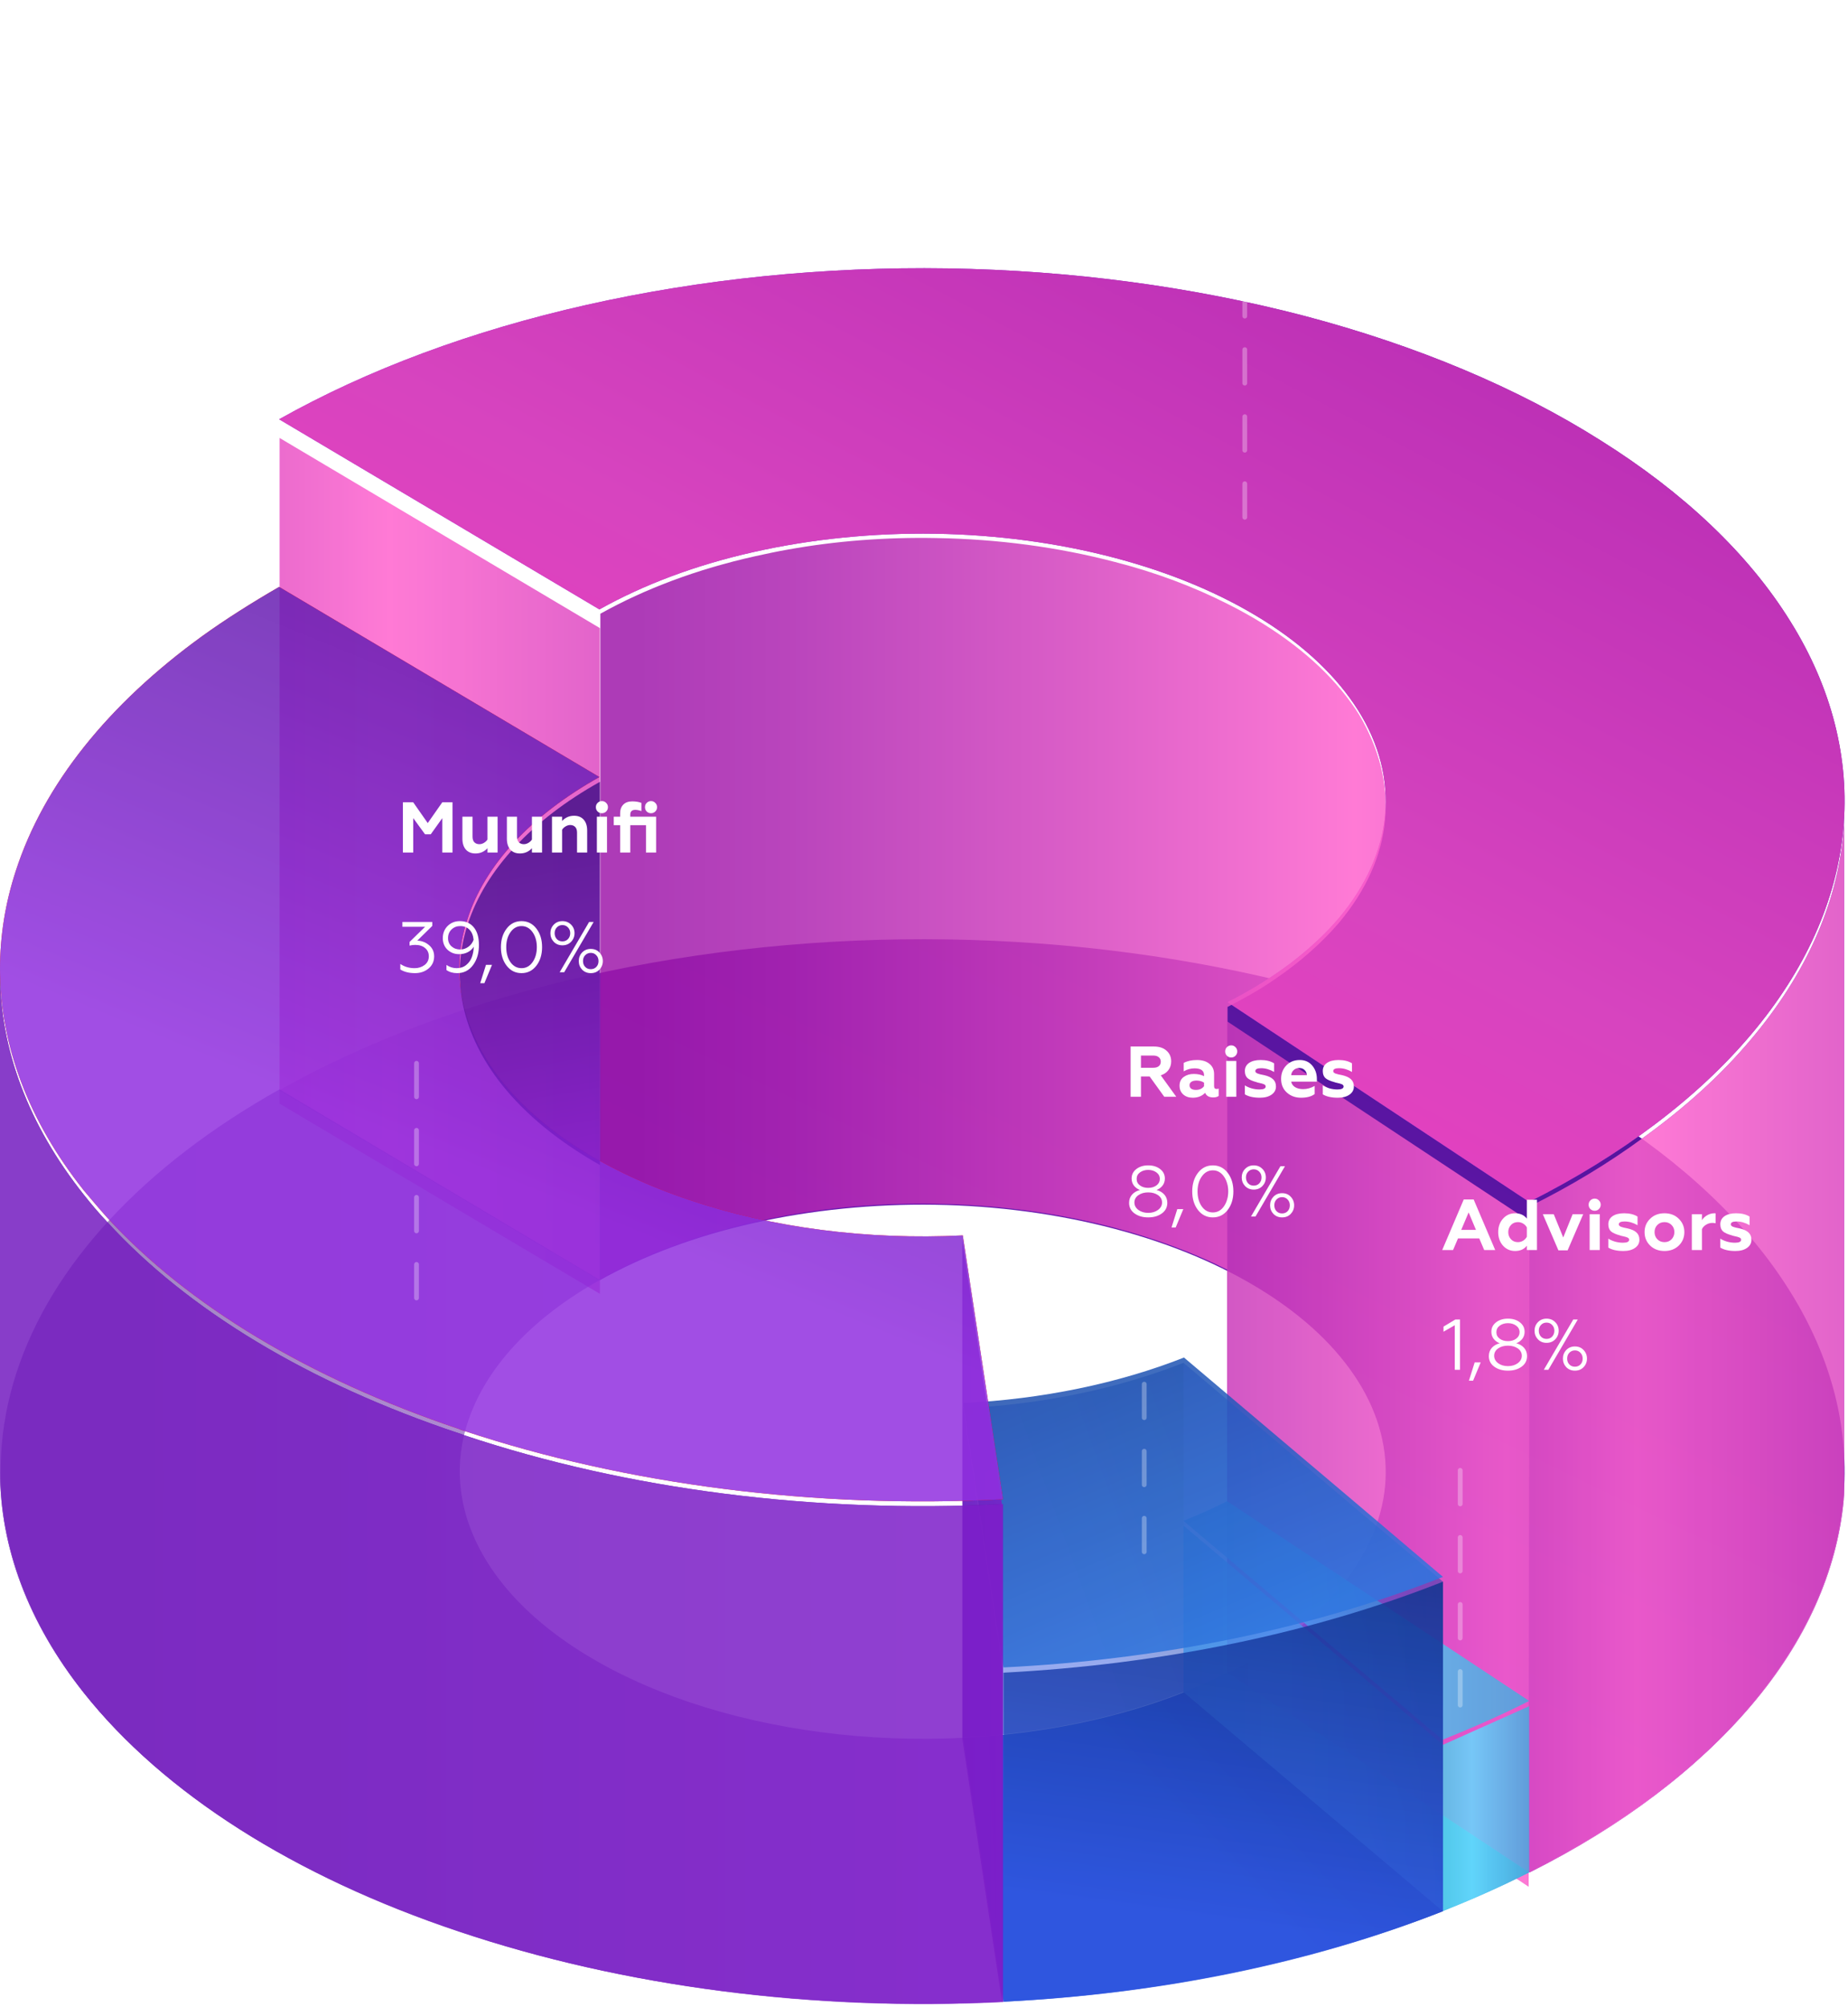 <svg width="386" height="419" viewBox="0 0 386 419" fill="none" xmlns="http://www.w3.org/2000/svg">
<path d="M319.401 390.94C338.801 381.14 354.601 369.24 365.801 355.94C377.101 342.54 383.601 328.04 385.001 313.24C386.401 298.44 382.601 283.54 373.901 269.64C365.201 255.64 351.701 242.84 334.301 231.94C316.901 221.04 295.801 212.24 272.401 206.04C249.001 199.94 223.701 196.54 197.901 196.14C172.201 195.74 146.601 198.34 122.601 203.74C98.601 209.14 76.801 217.24 58.301 227.64L125.201 267.34C134.501 262.14 145.401 258.04 157.501 255.34C169.501 252.64 182.401 251.34 195.301 251.54C208.201 251.74 220.901 253.44 232.701 256.54C244.501 259.64 255.001 264.04 263.801 269.54C272.601 275.04 279.301 281.44 283.701 288.44C288.101 295.44 290.001 302.94 289.301 310.34C288.601 317.74 285.301 325.04 279.701 331.74C274.001 338.44 266.101 344.44 256.401 349.34L319.401 390.94Z" fill="url(#paint0_linear_170_792)"/>
<g filter="url(#filter0_i_170_792)">
<path d="M319.401 251.94C338.801 242.14 354.601 230.24 365.801 216.94C377.101 203.54 383.601 189.04 385.001 174.24C386.401 159.44 382.601 144.54 373.901 130.64C365.201 116.64 351.701 103.84 334.301 92.94C316.901 81.94 295.901 73.14 272.401 66.94C249.001 60.84 223.701 57.44 197.901 57.04C172.201 56.64 146.601 59.24 122.601 64.64C98.601 70.04 76.801 78.14 58.301 88.54L125.201 128.24C134.501 123.04 145.401 118.94 157.501 116.24C169.501 113.54 182.401 112.24 195.301 112.44C208.201 112.64 220.901 114.34 232.701 117.44C244.501 120.54 255.001 124.94 263.801 130.44C272.601 135.94 279.301 142.34 283.701 149.34C288.101 156.34 290.001 163.84 289.301 171.24C288.601 178.64 285.301 185.94 279.701 192.64C274.001 199.34 266.101 205.34 256.401 210.24L319.401 251.94Z" fill="url(#paint1_linear_170_792)"/>
<path d="M319.401 251.94C338.801 242.14 354.601 230.24 365.801 216.94C377.101 203.54 383.601 189.04 385.001 174.24C386.401 159.44 382.601 144.54 373.901 130.64C365.201 116.64 351.701 103.84 334.301 92.94C316.901 81.94 295.901 73.14 272.401 66.94C249.001 60.84 223.701 57.44 197.901 57.04C172.201 56.64 146.601 59.24 122.601 64.64C98.601 70.04 76.801 78.14 58.301 88.54L125.201 128.24C134.501 123.04 145.401 118.94 157.501 116.24C169.501 113.54 182.401 112.24 195.301 112.44C208.201 112.64 220.901 114.34 232.701 117.44C244.501 120.54 255.001 124.94 263.801 130.44C272.601 135.94 279.301 142.34 283.701 149.34C288.101 156.34 290.001 163.84 289.301 171.24C288.601 178.64 285.301 185.94 279.701 192.64C274.001 199.34 266.101 205.34 256.401 210.24L319.401 251.94Z" fill="url(#paint2_linear_170_792)"/>
</g>
<g opacity="0.85" filter="url(#filter1_ii_170_792)">
<path d="M343.101 237.64C352.001 231.24 359.601 224.34 365.801 216.94C377.101 203.54 383.601 189.04 385.001 174.24C385.101 173.04 385.201 171.74 385.201 170.54V307.44V311.74C385.201 312.24 385.101 312.74 385.101 313.24C383.701 328.04 377.201 342.64 365.901 355.94C354.601 369.24 338.901 381.24 319.501 390.94H319.401L319.301 390.84V390.94V390.84V251.84L319.401 251.94C328.101 247.64 336.001 242.84 343.101 237.64Z" fill="url(#paint3_linear_170_792)"/>
<path d="M343.101 237.64C352.001 231.24 359.601 224.34 365.801 216.94C377.101 203.54 383.601 189.04 385.001 174.24C385.101 173.04 385.201 171.74 385.201 170.54V307.44V311.74C385.201 312.24 385.101 312.74 385.101 313.24C383.701 328.04 377.201 342.64 365.901 355.94C354.601 369.24 338.901 381.24 319.501 390.94H319.401L319.301 390.84V390.94V390.84V251.84L319.401 251.94C328.101 247.64 336.001 242.84 343.101 237.64Z" fill="url(#paint4_linear_170_792)"/>
</g>
<path opacity="0.85" d="M289.3 171.24C288.6 178.74 285.3 185.94 279.7 192.64C276.1 196.84 271.6 200.84 266.3 204.44C263.3 206.54 259.9 208.44 256.4 210.24V265.14C249.3 261.54 241.4 258.64 232.8 256.34C221 253.24 208.3 251.54 195.4 251.34C184.9 251.14 174.5 251.94 164.5 253.74C162.2 254.14 159.9 254.64 157.6 255.14C145.6 257.84 134.6 261.94 125.4 267.14V128.14C134.7 122.94 145.6 118.84 157.7 116.14C160 115.64 162.3 115.14 164.6 114.74C174.6 112.94 185 112.14 195.5 112.34C208.4 112.54 221.1 114.24 232.9 117.34C241.5 119.54 249.4 122.54 256.5 126.14C259.1 127.44 261.6 128.84 264 130.34C272.8 135.84 279.5 142.24 283.9 149.24C288.1 156.34 290 163.74 289.3 171.24Z" fill="url(#paint5_linear_170_792)"/>
<g opacity="0.85" filter="url(#filter2_i_170_792)">
<path d="M256.301 210.24V349.24L319.301 390.94L319.401 251.94L256.301 210.24Z" fill="url(#paint6_linear_170_792)"/>
</g>
<g opacity="0.85" filter="url(#filter3_i_170_792)">
<path d="M125.3 267.14L58.4 227.44V88.44L125.3 128.14" fill="url(#paint7_linear_170_792)"/>
</g>
<path d="M301.301 399.04C307.601 396.54 313.701 393.84 319.401 390.94L256.301 349.24C253.401 350.74 250.401 352.04 247.201 353.34L301.301 399.04Z" fill="url(#paint8_linear_170_792)"/>
<g opacity="0.85" filter="url(#filter4_i_170_792)">
<path d="M301.301 364.24C307.601 361.74 313.701 359.04 319.401 356.14L256.301 314.44C253.401 315.94 250.401 317.24 247.201 318.54L301.301 364.24Z" fill="url(#paint9_linear_170_792)"/>
</g>
<g opacity="0.85" filter="url(#filter5_ii_170_792)">
<path d="M319.401 390.94C313.601 393.84 307.601 396.54 301.301 399.04V379.04V364.34L319.401 356.24V390.94Z" fill="url(#paint10_linear_170_792)"/>
</g>
<path opacity="0.85" d="M247.201 318.54V353.34L301.401 399.04L301.301 364.24L247.201 318.54Z" fill="url(#paint11_linear_170_792)"/>
<path opacity="0.5" d="M247.202 284.54V353.24C233.502 358.64 217.602 361.94 201.102 362.74V294.04C217.702 293.24 233.502 289.94 247.202 284.54Z" fill="url(#paint12_linear_170_792)"/>
<path opacity="0.5" d="M301.401 330.24V399.04L247.201 353.24V284.54L282.201 314.14L301.401 330.24Z" fill="url(#paint13_linear_170_792)"/>
<path d="M209.601 417.94C242.501 416.24 274.101 409.74 301.401 399.04L247.301 353.34C233.601 358.74 217.701 362.04 201.201 362.84L209.601 417.94Z" fill="url(#paint14_linear_170_792)"/>
<path opacity="0.5" d="M209.501 349.24V417.94L201.201 362.84V294.04L209.501 349.24Z" fill="url(#paint15_linear_170_792)"/>
<g opacity="0.85" filter="url(#filter6_ii_170_792)">
<path d="M301.402 330.24V399.04C274.102 409.84 242.502 416.34 209.602 417.94V349.24C242.502 347.54 274.102 341.04 301.402 330.24Z" fill="url(#paint16_linear_170_792)"/>
</g>
<g opacity="0.85" filter="url(#filter7_i_170_792)">
<path d="M301.401 330.24C274.101 341.04 242.501 347.54 209.601 349.14L201.201 293.94C217.701 293.14 233.601 289.84 247.301 284.44L282.301 314.04L301.401 330.24Z" fill="url(#paint17_linear_170_792)"/>
</g>
<path opacity="0.85" d="M209.3 314.2V418L201 363V314.5V259L209.3 314.2Z" fill="url(#paint18_linear_170_792)"/>
<path opacity="0.5" d="M58.4 227.44C29.899 243.44 10.7 264.14 3.4 286.74C-3.9 309.34 1.1 332.64 17.599 353.54C34.2 374.44 61.499 391.84 95.9 403.34C130.3 414.84 169.999 420.04 209.599 418.04L201.199 362.84C181.299 363.84 161.399 361.24 144.099 355.44C126.899 349.64 113.1 340.94 104.8 330.44C96.499 319.94 93.999 308.24 97.7 296.94C101.399 285.64 111 275.24 125.3 267.24L58.4 227.44Z" fill="url(#paint19_linear_170_792)"/>
<g opacity="0.85" filter="url(#filter8_i_170_792)">
<path d="M209.5 314.04C170.3 316.04 131 311.04 96.9 299.74C96.5 299.64 96.2 299.54 95.8 299.34C64.6 288.84 39.2 273.54 22.4 255.24C20.7 253.34 19.1 251.44 17.5 249.54C5.9 234.94 0 219.14 0 203.24C0 196.44 1.1 189.54 3.3 182.84C9.1 164.84 22.6 148.04 42.2 133.84C47.2 130.24 52.6 126.84 58.3 123.54L125.2 163.24C110.9 171.24 101.2 181.64 97.6 193.04C93.9 204.34 96.4 216.04 104.7 226.54C113 237.04 126.7 245.74 144 251.54C161.2 257.34 181.2 259.94 201.1 258.94L209.5 314.04Z" fill="#FF0000"/>
<path d="M209.5 314.04C170.3 316.04 131 311.04 96.9 299.74C96.5 299.64 96.2 299.54 95.8 299.34C64.6 288.84 39.2 273.54 22.4 255.24C20.7 253.34 19.1 251.44 17.5 249.54C5.9 234.94 0 219.14 0 203.24C0 196.44 1.1 189.54 3.3 182.84C9.1 164.84 22.6 148.04 42.2 133.84C47.2 130.24 52.6 126.84 58.3 123.54L125.2 163.24C110.9 171.24 101.2 181.64 97.6 193.04C93.9 204.34 96.4 216.04 104.7 226.54C113 237.04 126.7 245.74 144 251.54C161.2 257.34 181.2 259.94 201.1 258.94L209.5 314.04Z" fill="url(#paint20_linear_170_792)"/>
</g>
<g opacity="0.85" filter="url(#filter9_ii_170_792)">
<path d="M209.5 314.04V417.94C169.9 419.94 130.2 414.84 95.8 403.24C61.4 391.74 34.1 374.34 17.5 353.44C5.9 338.84 0 323.04 0 307.14V203.14C0 219.04 5.9 234.84 17.5 249.44C19 251.34 20.6 253.24 22.4 255.14C39.2 273.54 64.6 288.84 95.8 299.24C96.2 299.34 96.5 299.44 96.9 299.64C131 311.04 170.3 316.04 209.5 314.04Z" fill="url(#paint21_linear_170_792)"/>
<path d="M209.5 314.04V417.94C169.9 419.94 130.2 414.84 95.8 403.24C61.4 391.74 34.1 374.34 17.5 353.44C5.9 338.84 0 323.04 0 307.14V203.14C0 219.04 5.9 234.84 17.5 249.44C19 251.34 20.6 253.24 22.4 255.14C39.2 273.54 64.6 288.84 95.8 299.24C96.2 299.34 96.5 299.44 96.9 299.64C131 311.04 170.3 316.04 209.5 314.04Z" fill="url(#paint22_linear_170_792)"/>
</g>
<path opacity="0.85" d="M125.3 163.24V243.24C116.8 238.44 109.8 232.74 104.8 226.44C96.5 215.94 94 204.24 97.7 192.94C101.4 181.64 111 171.24 125.3 163.24Z" fill="url(#paint23_linear_170_792)"/>
<path opacity="0.3" d="M260 108L260 55" stroke="white" stroke-linecap="round" stroke-dasharray="7 7"/>
<path d="M259.825 39.18C258.685 39.18 257.72 38.95 256.93 38.49V37.38C257.75 37.89 258.705 38.145 259.795 38.145C260.685 38.145 261.42 37.915 262 37.455C262.58 36.995 262.87 36.405 262.87 35.685C262.87 34.975 262.595 34.4 262.045 33.96C261.505 33.51 260.785 33.285 259.885 33.285C259.025 33.285 258.185 33.43 257.365 33.72L258.055 28.5H263.245V29.505H258.895L258.475 32.535C258.955 32.405 259.51 32.34 260.14 32.34C261.24 32.34 262.155 32.655 262.885 33.285C263.615 33.895 263.98 34.695 263.98 35.685C263.98 36.725 263.585 37.565 262.795 38.205C261.995 38.855 261.005 39.18 259.825 39.18ZM268.91 39H267.815V29.7L265.46 31.05V29.985L267.935 28.5H268.91V39ZM271.641 41.28H270.771L271.971 37.455H273.231L271.641 41.28ZM281.906 39H274.751V38.175L278.291 34.8C279.071 34.06 279.616 33.465 279.926 33.015C280.246 32.545 280.406 32.02 280.406 31.44C280.406 30.82 280.186 30.32 279.746 29.94C279.306 29.55 278.731 29.355 278.021 29.355C276.911 29.355 275.901 29.825 274.991 30.765V29.52C275.881 28.72 276.926 28.32 278.126 28.32C279.096 28.32 279.901 28.595 280.541 29.145C281.191 29.705 281.516 30.425 281.516 31.305C281.516 32.005 281.341 32.645 280.991 33.225C280.641 33.795 280.041 34.48 279.191 35.28L276.371 37.995H281.906V39ZM286.319 39H285.374L291.524 28.5H292.469L286.319 39ZM285.944 28.32C286.674 28.32 287.279 28.565 287.759 29.055C288.239 29.535 288.479 30.13 288.479 30.84C288.479 31.54 288.239 32.14 287.759 32.64C287.279 33.13 286.674 33.375 285.944 33.375C285.224 33.375 284.624 33.13 284.144 32.64C283.674 32.14 283.439 31.54 283.439 30.84C283.439 30.14 283.674 29.545 284.144 29.055C284.624 28.565 285.224 28.32 285.944 28.32ZM287.579 30.84C287.579 30.36 287.424 29.96 287.114 29.64C286.804 29.31 286.414 29.145 285.944 29.145C285.474 29.145 285.084 29.31 284.774 29.64C284.474 29.96 284.324 30.36 284.324 30.84C284.324 31.33 284.474 31.74 284.774 32.07C285.074 32.39 285.464 32.55 285.944 32.55C286.424 32.55 286.814 32.39 287.114 32.07C287.424 31.74 287.579 31.33 287.579 30.84ZM291.869 34.125C292.609 34.125 293.209 34.37 293.669 34.86C294.149 35.36 294.389 35.96 294.389 36.66C294.389 37.36 294.149 37.96 293.669 38.46C293.209 38.94 292.609 39.18 291.869 39.18C291.149 39.18 290.549 38.94 290.069 38.46C289.599 37.96 289.364 37.36 289.364 36.66C289.364 35.96 289.599 35.36 290.069 34.86C290.549 34.37 291.149 34.125 291.869 34.125ZM290.699 37.875C290.999 38.195 291.389 38.355 291.869 38.355C292.349 38.355 292.739 38.195 293.039 37.875C293.339 37.565 293.489 37.16 293.489 36.66C293.489 36.16 293.334 35.755 293.024 35.445C292.724 35.115 292.339 34.95 291.869 34.95C291.409 34.95 291.019 35.115 290.699 35.445C290.399 35.755 290.249 36.16 290.249 36.66C290.249 37.16 290.399 37.565 290.699 37.875Z" fill="white"/>
<path d="M262.48 14.21C260.85 14.21 259.495 13.7 258.415 12.68C257.335 11.64 256.795 10.33 256.795 8.75C256.795 7.15 257.33 5.84 258.4 4.82C259.48 3.8 260.84 3.29 262.48 3.29C263.5 3.29 264.425 3.51 265.255 3.95V6.125C264.445 5.585 263.525 5.315 262.495 5.315C261.505 5.315 260.67 5.64 259.99 6.29C259.33 6.93 259 7.75 259 8.75C259 9.75 259.34 10.575 260.02 11.225C260.69 11.865 261.545 12.185 262.585 12.185C263.735 12.185 264.695 11.88 265.465 11.27V13.445C264.615 13.955 263.62 14.21 262.48 14.21ZM268.776 10.25C268.776 10.85 268.971 11.35 269.361 11.75C269.751 12.15 270.246 12.35 270.846 12.35C271.446 12.35 271.941 12.15 272.331 11.75C272.721 11.34 272.916 10.84 272.916 10.25C272.916 9.65 272.721 9.155 272.331 8.765C271.941 8.365 271.446 8.165 270.846 8.165C270.246 8.165 269.751 8.365 269.361 8.765C268.971 9.155 268.776 9.65 268.776 10.25ZM266.691 10.25C266.691 9.14 267.081 8.21 267.861 7.46C268.631 6.7 269.626 6.32 270.846 6.32C272.066 6.32 273.061 6.7 273.831 7.46C274.611 8.22 275.001 9.15 275.001 10.25C275.001 11.37 274.611 12.31 273.831 13.07C273.051 13.82 272.056 14.195 270.846 14.195C269.636 14.195 268.641 13.82 267.861 13.07C267.081 12.31 266.691 11.37 266.691 10.25ZM278.676 14H276.561V6.515H278.676V7.43C279.236 6.69 279.996 6.32 280.956 6.32C281.496 6.32 281.976 6.44 282.396 6.68C282.826 6.92 283.121 7.225 283.281 7.595C283.531 7.215 283.891 6.91 284.361 6.68C284.831 6.44 285.331 6.32 285.861 6.32C286.681 6.32 287.331 6.58 287.811 7.1C288.291 7.62 288.531 8.36 288.531 9.32V14H286.416V9.8C286.416 8.77 286.001 8.255 285.171 8.255C284.851 8.255 284.546 8.35 284.256 8.54C283.966 8.73 283.751 8.975 283.611 9.275V14H281.496V9.8C281.496 8.77 281.081 8.255 280.251 8.255C279.951 8.255 279.651 8.35 279.351 8.54C279.051 8.73 278.826 8.965 278.676 9.245V14ZM292.563 14H290.448V6.515H292.563V7.43C293.123 6.69 293.883 6.32 294.843 6.32C295.383 6.32 295.863 6.44 296.283 6.68C296.713 6.92 297.008 7.225 297.168 7.595C297.418 7.215 297.778 6.91 298.248 6.68C298.718 6.44 299.218 6.32 299.748 6.32C300.568 6.32 301.218 6.58 301.698 7.1C302.178 7.62 302.418 8.36 302.418 9.32V14H300.303V9.8C300.303 8.77 299.888 8.255 299.058 8.255C298.738 8.255 298.433 8.35 298.143 8.54C297.853 8.73 297.638 8.975 297.498 9.275V14H295.383V9.8C295.383 8.77 294.968 8.255 294.138 8.255C293.838 8.255 293.538 8.35 293.238 8.54C292.938 8.73 292.713 8.965 292.563 9.245V14ZM309.435 11.285V6.515H311.55V14H309.435V13.1C308.765 13.83 307.93 14.195 306.93 14.195C306.07 14.195 305.4 13.925 304.92 13.385C304.44 12.835 304.2 12.075 304.2 11.105V6.515H306.315V10.67C306.315 11.21 306.445 11.61 306.705 11.87C306.975 12.13 307.32 12.26 307.74 12.26C308.06 12.26 308.375 12.17 308.685 11.99C309.005 11.8 309.255 11.565 309.435 11.285ZM315.737 9.23V14H313.622V6.515H315.737V7.415C316.407 6.685 317.242 6.32 318.242 6.32C319.102 6.32 319.772 6.595 320.252 7.145C320.732 7.685 320.972 8.44 320.972 9.41V14H318.857V9.845C318.857 9.305 318.722 8.905 318.452 8.645C318.192 8.385 317.852 8.255 317.432 8.255C317.112 8.255 316.792 8.35 316.472 8.54C316.162 8.72 315.917 8.95 315.737 9.23ZM325.114 14H322.999V6.515H325.114V14ZM322.789 4.535C322.789 4.175 322.909 3.875 323.149 3.635C323.399 3.385 323.699 3.26 324.049 3.26C324.399 3.26 324.694 3.385 324.934 3.635C325.184 3.875 325.309 4.175 325.309 4.535C325.309 4.885 325.184 5.185 324.934 5.435C324.694 5.675 324.399 5.795 324.049 5.795C323.699 5.795 323.399 5.675 323.149 5.435C322.909 5.185 322.789 4.885 322.789 4.535ZM327.994 11.675V8.285H326.524V6.515H327.994V4.46H330.109V6.515H332.239V8.285H330.109V11.255C330.109 11.625 330.189 11.895 330.349 12.065C330.509 12.225 330.769 12.305 331.129 12.305C331.499 12.305 331.864 12.215 332.224 12.035V13.79C331.784 14.06 331.189 14.195 330.439 14.195C328.809 14.195 327.994 13.355 327.994 11.675ZM334.885 17.09C334.265 17.09 333.765 16.99 333.385 16.79V14.945C333.735 15.145 334.115 15.245 334.525 15.245C334.905 15.245 335.22 15.125 335.47 14.885C335.73 14.655 335.97 14.275 336.19 13.745L332.965 6.515H335.245L337.225 11.435L339.1 6.515H341.335L337.87 14.78C337.21 16.32 336.215 17.09 334.885 17.09Z" fill="white"/>
<path d="M304.96 286H303.865V276.7L301.51 278.05V276.985L303.985 275.5H304.96V286ZM307.691 288.28H306.821L308.021 284.455H309.281L307.691 288.28ZM316.711 280.465C317.411 280.645 317.961 280.97 318.361 281.44C318.761 281.91 318.961 282.475 318.961 283.135C318.961 284.065 318.581 284.805 317.821 285.355C317.061 285.905 316.111 286.18 314.971 286.18C313.831 286.18 312.881 285.905 312.121 285.355C311.361 284.805 310.981 284.065 310.981 283.135C310.981 282.475 311.181 281.91 311.581 281.44C311.991 280.97 312.546 280.645 313.246 280.465C312.706 280.245 312.281 279.93 311.971 279.52C311.661 279.1 311.506 278.615 311.506 278.065C311.506 277.255 311.836 276.595 312.496 276.085C313.156 275.575 313.981 275.32 314.971 275.32C315.971 275.32 316.801 275.575 317.461 276.085C318.121 276.595 318.451 277.255 318.451 278.065C318.451 278.615 318.296 279.1 317.986 279.52C317.676 279.93 317.251 280.245 316.711 280.465ZM312.556 278.155C312.556 278.715 312.786 279.165 313.246 279.505C313.706 279.845 314.281 280.015 314.971 280.015C315.671 280.015 316.251 279.84 316.711 279.49C317.171 279.14 317.401 278.695 317.401 278.155C317.401 277.595 317.166 277.14 316.696 276.79C316.226 276.44 315.651 276.265 314.971 276.265C314.291 276.265 313.716 276.44 313.246 276.79C312.786 277.13 312.556 277.585 312.556 278.155ZM312.916 284.62C313.476 285.03 314.161 285.235 314.971 285.235C315.781 285.235 316.466 285.03 317.026 284.62C317.586 284.2 317.866 283.685 317.866 283.075C317.866 282.445 317.591 281.935 317.041 281.545C316.481 281.155 315.791 280.96 314.971 280.96C314.151 280.96 313.466 281.155 312.916 281.545C312.366 281.935 312.091 282.445 312.091 283.075C312.091 283.685 312.366 284.2 312.916 284.62ZM323.409 286H322.464L328.614 275.5H329.559L323.409 286ZM323.034 275.32C323.764 275.32 324.369 275.565 324.849 276.055C325.329 276.535 325.569 277.13 325.569 277.84C325.569 278.54 325.329 279.14 324.849 279.64C324.369 280.13 323.764 280.375 323.034 280.375C322.314 280.375 321.714 280.13 321.234 279.64C320.764 279.14 320.529 278.54 320.529 277.84C320.529 277.14 320.764 276.545 321.234 276.055C321.714 275.565 322.314 275.32 323.034 275.32ZM324.669 277.84C324.669 277.36 324.514 276.96 324.204 276.64C323.894 276.31 323.504 276.145 323.034 276.145C322.564 276.145 322.174 276.31 321.864 276.64C321.564 276.96 321.414 277.36 321.414 277.84C321.414 278.33 321.564 278.74 321.864 279.07C322.164 279.39 322.554 279.55 323.034 279.55C323.514 279.55 323.904 279.39 324.204 279.07C324.514 278.74 324.669 278.33 324.669 277.84ZM328.959 281.125C329.699 281.125 330.299 281.37 330.759 281.86C331.239 282.36 331.479 282.96 331.479 283.66C331.479 284.36 331.239 284.96 330.759 285.46C330.299 285.94 329.699 286.18 328.959 286.18C328.239 286.18 327.639 285.94 327.159 285.46C326.689 284.96 326.454 284.36 326.454 283.66C326.454 282.96 326.689 282.36 327.159 281.86C327.639 281.37 328.239 281.125 328.959 281.125ZM327.789 284.875C328.089 285.195 328.479 285.355 328.959 285.355C329.439 285.355 329.829 285.195 330.129 284.875C330.429 284.565 330.579 284.16 330.579 283.66C330.579 283.16 330.424 282.755 330.114 282.445C329.814 282.115 329.429 281.95 328.959 281.95C328.499 281.95 328.109 282.115 327.789 282.445C327.489 282.755 327.339 283.16 327.339 283.66C327.339 284.16 327.489 284.565 327.789 284.875Z" fill="white"/>
<path d="M303.505 261H301.24L305.74 250.44H307.81L312.31 261H310.015L308.98 258.57H304.54L303.505 261ZM306.76 253.14L305.215 256.785H308.29L306.76 253.14ZM316.461 261.195C315.451 261.195 314.606 260.82 313.926 260.07C313.266 259.31 312.936 258.37 312.936 257.25C312.936 256.14 313.266 255.21 313.926 254.46C314.596 253.7 315.441 253.32 316.461 253.32C317.511 253.32 318.331 253.69 318.921 254.43V250.5H321.036V261H318.921V260.085C318.361 260.825 317.541 261.195 316.461 261.195ZM317.061 259.35C317.461 259.35 317.826 259.245 318.156 259.035C318.486 258.825 318.741 258.555 318.921 258.225V256.275C318.741 255.945 318.486 255.68 318.156 255.48C317.826 255.27 317.461 255.165 317.061 255.165C316.461 255.165 315.976 255.365 315.606 255.765C315.226 256.175 315.036 256.67 315.036 257.25C315.036 257.84 315.226 258.34 315.606 258.75C315.976 259.15 316.461 259.35 317.061 259.35ZM327.434 261.06H325.514L322.259 253.515H324.539L326.519 258.375L328.484 253.515H330.689L327.434 261.06ZM334.152 261H332.037V253.515H334.152V261ZM331.827 251.535C331.827 251.175 331.947 250.875 332.187 250.635C332.437 250.385 332.737 250.26 333.087 250.26C333.437 250.26 333.732 250.385 333.972 250.635C334.222 250.875 334.347 251.175 334.347 251.535C334.347 251.885 334.222 252.185 333.972 252.435C333.732 252.675 333.437 252.795 333.087 252.795C332.737 252.795 332.437 252.675 332.187 252.435C331.947 252.185 331.827 251.885 331.827 251.535ZM339.087 261.195C337.757 261.195 336.707 260.96 335.937 260.49V258.615C336.297 258.855 336.752 259.06 337.302 259.23C337.862 259.39 338.427 259.47 338.997 259.47C339.857 259.47 340.287 259.26 340.287 258.84C340.287 258.64 340.162 258.485 339.912 258.375C339.782 258.315 339.652 258.27 339.522 258.24L338.967 258.105C338.887 258.085 338.777 258.06 338.637 258.03C338.507 257.99 338.417 257.96 338.367 257.94C337.477 257.7 336.847 257.415 336.477 257.085C336.117 256.745 335.937 256.255 335.937 255.615C335.937 254.905 336.227 254.345 336.807 253.935C337.397 253.525 338.207 253.32 339.237 253.32C340.377 253.32 341.312 253.55 342.042 254.01V255.81C341.152 255.29 340.247 255.03 339.327 255.03C338.527 255.03 338.127 255.23 338.127 255.63C338.127 255.71 338.147 255.785 338.187 255.855C338.237 255.915 338.282 255.96 338.322 255.99C338.372 256.02 338.447 256.065 338.547 256.125C338.607 256.145 338.717 256.18 338.877 256.23C339.037 256.27 339.142 256.3 339.192 256.32L339.987 256.485C340.817 256.675 341.432 256.96 341.832 257.34C342.232 257.71 342.432 258.215 342.432 258.855C342.432 259.555 342.127 260.12 341.517 260.55C340.907 260.98 340.097 261.195 339.087 261.195ZM345.593 257.25C345.593 257.85 345.788 258.35 346.178 258.75C346.568 259.15 347.063 259.35 347.663 259.35C348.263 259.35 348.758 259.15 349.148 258.75C349.538 258.34 349.733 257.84 349.733 257.25C349.733 256.65 349.538 256.155 349.148 255.765C348.758 255.365 348.263 255.165 347.663 255.165C347.063 255.165 346.568 255.365 346.178 255.765C345.788 256.155 345.593 256.65 345.593 257.25ZM343.508 257.25C343.508 256.14 343.898 255.21 344.678 254.46C345.448 253.7 346.443 253.32 347.663 253.32C348.883 253.32 349.878 253.7 350.648 254.46C351.428 255.22 351.818 256.15 351.818 257.25C351.818 258.37 351.428 259.31 350.648 260.07C349.868 260.82 348.873 261.195 347.663 261.195C346.453 261.195 345.458 260.82 344.678 260.07C343.898 259.31 343.508 258.37 343.508 257.25ZM355.493 261H353.378V253.515H355.493V254.775C355.723 254.375 356.073 254.035 356.543 253.755C357.033 253.465 357.553 253.32 358.103 253.32C358.223 253.32 358.303 253.325 358.343 253.335V255.405C358.143 255.355 357.923 255.33 357.683 255.33C357.193 255.33 356.743 255.46 356.333 255.72C355.933 255.97 355.653 256.275 355.493 256.635V261ZM362.481 261.195C361.151 261.195 360.101 260.96 359.331 260.49V258.615C359.691 258.855 360.146 259.06 360.696 259.23C361.256 259.39 361.821 259.47 362.391 259.47C363.251 259.47 363.681 259.26 363.681 258.84C363.681 258.64 363.556 258.485 363.306 258.375C363.176 258.315 363.046 258.27 362.916 258.24L362.361 258.105C362.281 258.085 362.171 258.06 362.031 258.03C361.901 257.99 361.811 257.96 361.761 257.94C360.871 257.7 360.241 257.415 359.871 257.085C359.511 256.745 359.331 256.255 359.331 255.615C359.331 254.905 359.621 254.345 360.201 253.935C360.791 253.525 361.601 253.32 362.631 253.32C363.771 253.32 364.706 253.55 365.436 254.01V255.81C364.546 255.29 363.641 255.03 362.721 255.03C361.921 255.03 361.521 255.23 361.521 255.63C361.521 255.71 361.541 255.785 361.581 255.855C361.631 255.915 361.676 255.96 361.716 255.99C361.766 256.02 361.841 256.065 361.941 256.125C362.001 256.145 362.111 256.18 362.271 256.23C362.431 256.27 362.536 256.3 362.586 256.32L363.381 256.485C364.211 256.675 364.826 256.96 365.226 257.34C365.626 257.71 365.826 258.215 365.826 258.855C365.826 259.555 365.521 260.12 364.911 260.55C364.301 260.98 363.491 261.195 362.481 261.195Z" fill="white"/>
<path d="M241.57 248.465C242.27 248.645 242.82 248.97 243.22 249.44C243.62 249.91 243.82 250.475 243.82 251.135C243.82 252.065 243.44 252.805 242.68 253.355C241.92 253.905 240.97 254.18 239.83 254.18C238.69 254.18 237.74 253.905 236.98 253.355C236.22 252.805 235.84 252.065 235.84 251.135C235.84 250.475 236.04 249.91 236.44 249.44C236.85 248.97 237.405 248.645 238.105 248.465C237.565 248.245 237.14 247.93 236.83 247.52C236.52 247.1 236.365 246.615 236.365 246.065C236.365 245.255 236.695 244.595 237.355 244.085C238.015 243.575 238.84 243.32 239.83 243.32C240.83 243.32 241.66 243.575 242.32 244.085C242.98 244.595 243.31 245.255 243.31 246.065C243.31 246.615 243.155 247.1 242.845 247.52C242.535 247.93 242.11 248.245 241.57 248.465ZM237.415 246.155C237.415 246.715 237.645 247.165 238.105 247.505C238.565 247.845 239.14 248.015 239.83 248.015C240.53 248.015 241.11 247.84 241.57 247.49C242.03 247.14 242.26 246.695 242.26 246.155C242.26 245.595 242.025 245.14 241.555 244.79C241.085 244.44 240.51 244.265 239.83 244.265C239.15 244.265 238.575 244.44 238.105 244.79C237.645 245.13 237.415 245.585 237.415 246.155ZM237.775 252.62C238.335 253.03 239.02 253.235 239.83 253.235C240.64 253.235 241.325 253.03 241.885 252.62C242.445 252.2 242.725 251.685 242.725 251.075C242.725 250.445 242.45 249.935 241.9 249.545C241.34 249.155 240.65 248.96 239.83 248.96C239.01 248.96 238.325 249.155 237.775 249.545C237.225 249.935 236.95 250.445 236.95 251.075C236.95 251.685 237.225 252.2 237.775 252.62ZM245.573 256.28H244.703L245.903 252.455H247.163L245.573 256.28ZM249.027 248.75C249.027 247.21 249.422 245.925 250.212 244.895C251.012 243.845 252.052 243.32 253.332 243.32C254.602 243.32 255.637 243.84 256.437 244.88C257.227 245.91 257.622 247.2 257.622 248.75C257.622 250.3 257.227 251.59 256.437 252.62C255.637 253.66 254.602 254.18 253.332 254.18C252.052 254.18 251.012 253.66 250.212 252.62C249.422 251.59 249.027 250.3 249.027 248.75ZM256.527 248.75C256.527 247.5 256.227 246.455 255.627 245.615C255.027 244.775 254.262 244.355 253.332 244.355C252.402 244.355 251.637 244.775 251.037 245.615C250.437 246.455 250.137 247.5 250.137 248.75C250.137 250 250.432 251.05 251.022 251.9C251.622 252.73 252.392 253.145 253.332 253.145C254.272 253.145 255.037 252.73 255.627 251.9C256.227 251.06 256.527 250.01 256.527 248.75ZM262.243 254H261.298L267.448 243.5H268.393L262.243 254ZM261.868 243.32C262.598 243.32 263.203 243.565 263.683 244.055C264.163 244.535 264.403 245.13 264.403 245.84C264.403 246.54 264.163 247.14 263.683 247.64C263.203 248.13 262.598 248.375 261.868 248.375C261.148 248.375 260.548 248.13 260.068 247.64C259.598 247.14 259.363 246.54 259.363 245.84C259.363 245.14 259.598 244.545 260.068 244.055C260.548 243.565 261.148 243.32 261.868 243.32ZM263.503 245.84C263.503 245.36 263.348 244.96 263.038 244.64C262.728 244.31 262.338 244.145 261.868 244.145C261.398 244.145 261.008 244.31 260.698 244.64C260.398 244.96 260.248 245.36 260.248 245.84C260.248 246.33 260.398 246.74 260.698 247.07C260.998 247.39 261.388 247.55 261.868 247.55C262.348 247.55 262.738 247.39 263.038 247.07C263.348 246.74 263.503 246.33 263.503 245.84ZM267.793 249.125C268.533 249.125 269.133 249.37 269.593 249.86C270.073 250.36 270.313 250.96 270.313 251.66C270.313 252.36 270.073 252.96 269.593 253.46C269.133 253.94 268.533 254.18 267.793 254.18C267.073 254.18 266.473 253.94 265.993 253.46C265.523 252.96 265.288 252.36 265.288 251.66C265.288 250.96 265.523 250.36 265.993 249.86C266.473 249.37 267.073 249.125 267.793 249.125ZM266.623 252.875C266.923 253.195 267.313 253.355 267.793 253.355C268.273 253.355 268.663 253.195 268.963 252.875C269.263 252.565 269.413 252.16 269.413 251.66C269.413 251.16 269.258 250.755 268.948 250.445C268.648 250.115 268.263 249.95 267.793 249.95C267.333 249.95 266.943 250.115 266.623 250.445C266.323 250.755 266.173 251.16 266.173 251.66C266.173 252.16 266.323 252.565 266.623 252.875Z" fill="white"/>
<path d="M238.315 229H236.155V218.5H241.015C242.135 218.5 243.015 218.79 243.655 219.37C244.305 219.94 244.63 220.685 244.63 221.605C244.63 222.305 244.435 222.915 244.045 223.435C243.665 223.945 243.135 224.305 242.455 224.515L245.695 229H243.19L240.13 224.755H238.315V229ZM238.315 220.39V222.94H240.895C241.385 222.94 241.765 222.83 242.035 222.61C242.315 222.39 242.455 222.075 242.455 221.665C242.455 221.265 242.315 220.955 242.035 220.735C241.765 220.505 241.385 220.39 240.895 220.39H238.315ZM254.117 227.365C254.297 227.365 254.442 227.335 254.552 227.275V228.82C254.282 229.03 253.902 229.135 253.412 229.135C252.562 229.135 251.997 228.815 251.717 228.175C251.057 228.855 250.197 229.195 249.137 229.195C248.317 229.195 247.652 228.965 247.142 228.505C246.632 228.045 246.377 227.44 246.377 226.69C246.377 225.89 246.667 225.28 247.247 224.86C247.827 224.44 248.522 224.23 249.332 224.23C250.182 224.23 250.902 224.385 251.492 224.695V224.47C251.492 223.53 250.832 223.06 249.512 223.06C248.702 223.06 247.947 223.27 247.247 223.69V221.92C248.007 221.52 248.932 221.32 250.022 221.32C251.102 221.32 251.962 221.58 252.602 222.1C253.262 222.62 253.592 223.34 253.592 224.26V226.795C253.592 227.175 253.767 227.365 254.117 227.365ZM251.492 226.795V226.045C251.052 225.755 250.532 225.61 249.932 225.61C249.482 225.61 249.122 225.695 248.852 225.865C248.592 226.035 248.462 226.275 248.462 226.585C248.462 226.905 248.582 227.15 248.822 227.32C249.062 227.48 249.387 227.56 249.797 227.56C250.537 227.56 251.102 227.305 251.492 226.795ZM258.235 229H256.12V221.515H258.235V229ZM255.91 219.535C255.91 219.175 256.03 218.875 256.27 218.635C256.52 218.385 256.82 218.26 257.17 218.26C257.52 218.26 257.815 218.385 258.055 218.635C258.305 218.875 258.43 219.175 258.43 219.535C258.43 219.885 258.305 220.185 258.055 220.435C257.815 220.675 257.52 220.795 257.17 220.795C256.82 220.795 256.52 220.675 256.27 220.435C256.03 220.185 255.91 219.885 255.91 219.535ZM263.17 229.195C261.84 229.195 260.79 228.96 260.02 228.49V226.615C260.38 226.855 260.835 227.06 261.385 227.23C261.945 227.39 262.51 227.47 263.08 227.47C263.94 227.47 264.37 227.26 264.37 226.84C264.37 226.64 264.245 226.485 263.995 226.375C263.865 226.315 263.735 226.27 263.605 226.24L263.05 226.105C262.97 226.085 262.86 226.06 262.72 226.03C262.59 225.99 262.5 225.96 262.45 225.94C261.56 225.7 260.93 225.415 260.56 225.085C260.2 224.745 260.02 224.255 260.02 223.615C260.02 222.905 260.31 222.345 260.89 221.935C261.48 221.525 262.29 221.32 263.32 221.32C264.46 221.32 265.395 221.55 266.125 222.01V223.81C265.235 223.29 264.33 223.03 263.41 223.03C262.61 223.03 262.21 223.23 262.21 223.63C262.21 223.71 262.23 223.785 262.27 223.855C262.32 223.915 262.365 223.96 262.405 223.99C262.455 224.02 262.53 224.065 262.63 224.125C262.69 224.145 262.8 224.18 262.96 224.23C263.12 224.27 263.225 224.3 263.275 224.32L264.07 224.485C264.9 224.675 265.515 224.96 265.915 225.34C266.315 225.71 266.515 226.215 266.515 226.855C266.515 227.555 266.21 228.12 265.6 228.55C264.99 228.98 264.18 229.195 263.17 229.195ZM271.746 229.195C270.576 229.195 269.591 228.835 268.791 228.115C267.991 227.395 267.591 226.44 267.591 225.25C267.591 224.14 267.951 223.21 268.671 222.46C269.391 221.7 270.331 221.32 271.491 221.32C272.571 221.32 273.436 221.705 274.086 222.475C274.736 223.245 275.061 224.18 275.061 225.28V225.835H269.691C269.801 226.335 270.076 226.72 270.516 226.99C270.966 227.26 271.526 227.395 272.196 227.395C273.026 227.395 273.826 227.175 274.596 226.735V228.43C273.926 228.94 272.976 229.195 271.746 229.195ZM269.691 224.485H272.976C272.956 224.055 272.801 223.7 272.511 223.42C272.231 223.13 271.861 222.985 271.401 222.985C270.931 222.985 270.541 223.125 270.231 223.405C269.921 223.675 269.741 224.035 269.691 224.485ZM279.444 229.195C278.114 229.195 277.064 228.96 276.294 228.49V226.615C276.654 226.855 277.109 227.06 277.659 227.23C278.219 227.39 278.784 227.47 279.354 227.47C280.214 227.47 280.644 227.26 280.644 226.84C280.644 226.64 280.519 226.485 280.269 226.375C280.139 226.315 280.009 226.27 279.879 226.24L279.324 226.105C279.244 226.085 279.134 226.06 278.994 226.03C278.864 225.99 278.774 225.96 278.724 225.94C277.834 225.7 277.204 225.415 276.834 225.085C276.474 224.745 276.294 224.255 276.294 223.615C276.294 222.905 276.584 222.345 277.164 221.935C277.754 221.525 278.564 221.32 279.594 221.32C280.734 221.32 281.669 221.55 282.399 222.01V223.81C281.509 223.29 280.604 223.03 279.684 223.03C278.884 223.03 278.484 223.23 278.484 223.63C278.484 223.71 278.504 223.785 278.544 223.855C278.594 223.915 278.639 223.96 278.679 223.99C278.729 224.02 278.804 224.065 278.904 224.125C278.964 224.145 279.074 224.18 279.234 224.23C279.394 224.27 279.499 224.3 279.549 224.32L280.344 224.485C281.174 224.675 281.789 224.96 282.189 225.34C282.589 225.71 282.789 226.215 282.789 226.855C282.789 227.555 282.484 228.12 281.874 228.55C281.264 228.98 280.454 229.195 279.444 229.195Z" fill="white"/>
<path d="M86.675 203.18C85.445 203.18 84.425 202.925 83.615 202.415V201.26C84.465 201.85 85.465 202.145 86.615 202.145C87.405 202.145 88.095 201.925 88.685 201.485C89.275 201.035 89.57 200.43 89.57 199.67C89.57 198.95 89.31 198.375 88.79 197.945C88.28 197.505 87.59 197.285 86.72 197.285C86.3 197.285 85.91 197.335 85.55 197.435V196.67L88.79 193.505H84.05V192.5H90.29V193.325L87.155 196.4C88.075 196.42 88.89 196.73 89.6 197.33C90.32 197.93 90.68 198.71 90.68 199.67C90.68 200.71 90.295 201.555 89.525 202.205C88.755 202.855 87.805 203.18 86.675 203.18ZM96.058 192.32C97.288 192.32 98.258 192.755 98.968 193.625C99.678 194.485 100.033 195.69 100.033 197.24C100.063 198.92 99.658 200.335 98.818 201.485C97.978 202.625 96.863 203.19 95.473 203.18C94.603 203.18 93.863 202.965 93.253 202.535V201.47C93.913 201.92 94.623 202.145 95.383 202.145C96.173 202.145 96.843 201.92 97.393 201.47C97.943 201.02 98.333 200.47 98.563 199.82C98.803 199.17 98.933 198.45 98.953 197.66C98.673 198.14 98.263 198.52 97.723 198.8C97.193 199.08 96.578 199.22 95.878 199.22C94.938 199.22 94.133 198.91 93.463 198.29C92.813 197.66 92.488 196.855 92.488 195.875C92.488 194.855 92.828 194.005 93.508 193.325C94.188 192.655 95.038 192.32 96.058 192.32ZM96.118 193.355C95.408 193.355 94.803 193.595 94.303 194.075C93.823 194.545 93.583 195.145 93.583 195.875C93.583 196.595 93.828 197.17 94.318 197.6C94.808 198.03 95.418 198.245 96.148 198.245C96.758 198.245 97.328 198.05 97.858 197.66C98.368 197.28 98.723 196.795 98.923 196.205C98.833 195.295 98.543 194.595 98.053 194.105C97.573 193.605 96.928 193.355 96.118 193.355ZM101.175 205.28H100.305L101.505 201.455H102.765L101.175 205.28ZM104.63 197.75C104.63 196.21 105.025 194.925 105.815 193.895C106.615 192.845 107.655 192.32 108.935 192.32C110.205 192.32 111.24 192.84 112.04 193.88C112.83 194.91 113.225 196.2 113.225 197.75C113.225 199.3 112.83 200.59 112.04 201.62C111.24 202.66 110.205 203.18 108.935 203.18C107.655 203.18 106.615 202.66 105.815 201.62C105.025 200.59 104.63 199.3 104.63 197.75ZM112.13 197.75C112.13 196.5 111.83 195.455 111.23 194.615C110.63 193.775 109.865 193.355 108.935 193.355C108.005 193.355 107.24 193.775 106.64 194.615C106.04 195.455 105.74 196.5 105.74 197.75C105.74 199 106.035 200.05 106.625 200.9C107.225 201.73 107.995 202.145 108.935 202.145C109.875 202.145 110.64 201.73 111.23 200.9C111.83 200.06 112.13 199.01 112.13 197.75ZM117.845 203H116.9L123.05 192.5H123.995L117.845 203ZM117.47 192.32C118.2 192.32 118.805 192.565 119.285 193.055C119.765 193.535 120.005 194.13 120.005 194.84C120.005 195.54 119.765 196.14 119.285 196.64C118.805 197.13 118.2 197.375 117.47 197.375C116.75 197.375 116.15 197.13 115.67 196.64C115.2 196.14 114.965 195.54 114.965 194.84C114.965 194.14 115.2 193.545 115.67 193.055C116.15 192.565 116.75 192.32 117.47 192.32ZM119.105 194.84C119.105 194.36 118.95 193.96 118.64 193.64C118.33 193.31 117.94 193.145 117.47 193.145C117 193.145 116.61 193.31 116.3 193.64C116 193.96 115.85 194.36 115.85 194.84C115.85 195.33 116 195.74 116.3 196.07C116.6 196.39 116.99 196.55 117.47 196.55C117.95 196.55 118.34 196.39 118.64 196.07C118.95 195.74 119.105 195.33 119.105 194.84ZM123.395 198.125C124.135 198.125 124.735 198.37 125.195 198.86C125.675 199.36 125.915 199.96 125.915 200.66C125.915 201.36 125.675 201.96 125.195 202.46C124.735 202.94 124.135 203.18 123.395 203.18C122.675 203.18 122.075 202.94 121.595 202.46C121.125 201.96 120.89 201.36 120.89 200.66C120.89 199.96 121.125 199.36 121.595 198.86C122.075 198.37 122.675 198.125 123.395 198.125ZM122.225 201.875C122.525 202.195 122.915 202.355 123.395 202.355C123.875 202.355 124.265 202.195 124.565 201.875C124.865 201.565 125.015 201.16 125.015 200.66C125.015 200.16 124.86 199.755 124.55 199.445C124.25 199.115 123.865 198.95 123.395 198.95C122.935 198.95 122.545 199.115 122.225 199.445C121.925 199.755 121.775 200.16 121.775 200.66C121.775 201.16 121.925 201.565 122.225 201.875Z" fill="white"/>
<path d="M86.315 178H84.155V167.5H86.3L89.345 171.85L92.39 167.5H94.52V178H92.39V170.815L89.975 174.19H88.775L86.315 170.815V178ZM101.821 175.285V170.515H103.936V178H101.821V177.1C101.151 177.83 100.316 178.195 99.316 178.195C98.456 178.195 97.785 177.925 97.305 177.385C96.826 176.835 96.585 176.075 96.585 175.105V170.515H98.701V174.67C98.701 175.21 98.831 175.61 99.091 175.87C99.361 176.13 99.706 176.26 100.126 176.26C100.446 176.26 100.761 176.17 101.071 175.99C101.391 175.8 101.641 175.565 101.821 175.285ZM111.108 175.285V170.515H113.223V178H111.108V177.1C110.438 177.83 109.603 178.195 108.603 178.195C107.743 178.195 107.073 177.925 106.593 177.385C106.113 176.835 105.873 176.075 105.873 175.105V170.515H107.988V174.67C107.988 175.21 108.118 175.61 108.378 175.87C108.648 176.13 108.993 176.26 109.413 176.26C109.733 176.26 110.048 176.17 110.358 175.99C110.678 175.8 110.928 175.565 111.108 175.285ZM117.41 173.23V178H115.295V170.515H117.41V171.415C118.08 170.685 118.915 170.32 119.915 170.32C120.775 170.32 121.445 170.595 121.925 171.145C122.405 171.685 122.645 172.44 122.645 173.41V178H120.53V173.845C120.53 173.305 120.395 172.905 120.125 172.645C119.865 172.385 119.525 172.255 119.105 172.255C118.785 172.255 118.465 172.35 118.145 172.54C117.835 172.72 117.59 172.95 117.41 173.23ZM126.787 178H124.672V170.515H126.787V178ZM124.462 168.535C124.462 168.175 124.582 167.875 124.822 167.635C125.072 167.385 125.372 167.26 125.722 167.26C126.072 167.26 126.367 167.385 126.607 167.635C126.857 167.875 126.982 168.175 126.982 168.535C126.982 168.885 126.857 169.185 126.607 169.435C126.367 169.675 126.072 169.795 125.722 169.795C125.372 169.795 125.072 169.675 124.822 169.435C124.582 169.185 124.462 168.885 124.462 168.535ZM137.047 178H134.932V172.285H131.647V178H129.532V172.285H128.197V170.515H129.532V169.81C129.532 169.05 129.752 168.445 130.192 167.995C130.632 167.545 131.257 167.32 132.067 167.32C132.797 167.32 133.432 167.425 133.972 167.635V169.345C133.522 169.175 133.092 169.09 132.682 169.09C131.992 169.09 131.647 169.425 131.647 170.095V170.515H137.047V178ZM134.722 168.535C134.722 168.175 134.842 167.875 135.082 167.635C135.332 167.385 135.632 167.26 135.982 167.26C136.332 167.26 136.627 167.385 136.867 167.635C137.117 167.875 137.242 168.175 137.242 168.535C137.242 168.885 137.117 169.185 136.867 169.435C136.627 169.675 136.332 169.795 135.982 169.795C135.632 169.795 135.332 169.675 135.082 169.435C134.842 169.185 134.722 168.885 134.722 168.535Z" fill="white"/>
<path opacity="0.3" d="M87 271L87 217" stroke="white" stroke-linecap="round" stroke-dasharray="7 7"/>
<path opacity="0.3" d="M239 324L239 271" stroke="white" stroke-linecap="round" stroke-dasharray="7 7"/>
<path opacity="0.3" d="M305 356L305 303" stroke="white" stroke-linecap="round" stroke-dasharray="7 7"/>
<defs>
<filter id="filter0_i_170_792" x="58.301" y="56" width="326.984" height="195.94" filterUnits="userSpaceOnUse" color-interpolation-filters="sRGB">
<feFlood flood-opacity="0" result="BackgroundImageFix"/>
<feBlend mode="normal" in="SourceGraphic" in2="BackgroundImageFix" result="shape"/>
<feColorMatrix in="SourceAlpha" type="matrix" values="0 0 0 0 0 0 0 0 0 0 0 0 0 0 0 0 0 0 127 0" result="hardAlpha"/>
<feOffset dy="-1"/>
<feGaussianBlur stdDeviation="2.5"/>
<feComposite in2="hardAlpha" operator="arithmetic" k2="-1" k3="1"/>
<feColorMatrix type="matrix" values="0 0 0 0 1 0 0 0 0 1 0 0 0 0 1 0 0 0 0.1 0"/>
<feBlend mode="normal" in2="shape" result="effect1_innerShadow_170_792"/>
</filter>
<filter id="filter1_ii_170_792" x="319.301" y="168.54" width="65.9" height="224.4" filterUnits="userSpaceOnUse" color-interpolation-filters="sRGB">
<feFlood flood-opacity="0" result="BackgroundImageFix"/>
<feBlend mode="normal" in="SourceGraphic" in2="BackgroundImageFix" result="shape"/>
<feColorMatrix in="SourceAlpha" type="matrix" values="0 0 0 0 0 0 0 0 0 0 0 0 0 0 0 0 0 0 127 0" result="hardAlpha"/>
<feOffset dy="2"/>
<feGaussianBlur stdDeviation="1"/>
<feComposite in2="hardAlpha" operator="arithmetic" k2="-1" k3="1"/>
<feColorMatrix type="matrix" values="0 0 0 0 1 0 0 0 0 1 0 0 0 0 1 0 0 0 0.31 0"/>
<feBlend mode="normal" in2="shape" result="effect1_innerShadow_170_792"/>
<feColorMatrix in="SourceAlpha" type="matrix" values="0 0 0 0 0 0 0 0 0 0 0 0 0 0 0 0 0 0 127 0" result="hardAlpha"/>
<feOffset dy="-2"/>
<feGaussianBlur stdDeviation="2"/>
<feComposite in2="hardAlpha" operator="arithmetic" k2="-1" k3="1"/>
<feColorMatrix type="matrix" values="0 0 0 0 0 0 0 0 0 0 0 0 0 0 0 0 0 0 0.17 0"/>
<feBlend mode="normal" in2="effect1_innerShadow_170_792" result="effect2_innerShadow_170_792"/>
</filter>
<filter id="filter2_i_170_792" x="256.301" y="210.24" width="63.1" height="183.7" filterUnits="userSpaceOnUse" color-interpolation-filters="sRGB">
<feFlood flood-opacity="0" result="BackgroundImageFix"/>
<feBlend mode="normal" in="SourceGraphic" in2="BackgroundImageFix" result="shape"/>
<feColorMatrix in="SourceAlpha" type="matrix" values="0 0 0 0 0 0 0 0 0 0 0 0 0 0 0 0 0 0 127 0" result="hardAlpha"/>
<feOffset dy="3"/>
<feGaussianBlur stdDeviation="5"/>
<feComposite in2="hardAlpha" operator="arithmetic" k2="-1" k3="1"/>
<feColorMatrix type="matrix" values="0 0 0 0 1 0 0 0 0 1 0 0 0 0 1 0 0 0 0.41 0"/>
<feBlend mode="overlay" in2="shape" result="effect1_innerShadow_170_792"/>
</filter>
<filter id="filter3_i_170_792" x="58.4" y="88.44" width="66.9" height="181.7" filterUnits="userSpaceOnUse" color-interpolation-filters="sRGB">
<feFlood flood-opacity="0" result="BackgroundImageFix"/>
<feBlend mode="normal" in="SourceGraphic" in2="BackgroundImageFix" result="shape"/>
<feColorMatrix in="SourceAlpha" type="matrix" values="0 0 0 0 0 0 0 0 0 0 0 0 0 0 0 0 0 0 127 0" result="hardAlpha"/>
<feOffset dy="3"/>
<feGaussianBlur stdDeviation="5"/>
<feComposite in2="hardAlpha" operator="arithmetic" k2="-1" k3="1"/>
<feColorMatrix type="matrix" values="0 0 0 0 1 0 0 0 0 1 0 0 0 0 1 0 0 0 0.29 0"/>
<feBlend mode="normal" in2="shape" result="effect1_innerShadow_170_792"/>
</filter>
<filter id="filter4_i_170_792" x="247.201" y="313.44" width="72.199" height="50.8" filterUnits="userSpaceOnUse" color-interpolation-filters="sRGB">
<feFlood flood-opacity="0" result="BackgroundImageFix"/>
<feBlend mode="normal" in="SourceGraphic" in2="BackgroundImageFix" result="shape"/>
<feColorMatrix in="SourceAlpha" type="matrix" values="0 0 0 0 0 0 0 0 0 0 0 0 0 0 0 0 0 0 127 0" result="hardAlpha"/>
<feOffset dy="-1"/>
<feGaussianBlur stdDeviation="2.5"/>
<feComposite in2="hardAlpha" operator="arithmetic" k2="-1" k3="1"/>
<feColorMatrix type="matrix" values="0 0 0 0 1 0 0 0 0 1 0 0 0 0 1 0 0 0 0.1 0"/>
<feBlend mode="normal" in2="shape" result="effect1_innerShadow_170_792"/>
</filter>
<filter id="filter5_ii_170_792" x="301.301" y="354.24" width="18.1" height="46.8" filterUnits="userSpaceOnUse" color-interpolation-filters="sRGB">
<feFlood flood-opacity="0" result="BackgroundImageFix"/>
<feBlend mode="normal" in="SourceGraphic" in2="BackgroundImageFix" result="shape"/>
<feColorMatrix in="SourceAlpha" type="matrix" values="0 0 0 0 0 0 0 0 0 0 0 0 0 0 0 0 0 0 127 0" result="hardAlpha"/>
<feOffset dy="2"/>
<feGaussianBlur stdDeviation="1"/>
<feComposite in2="hardAlpha" operator="arithmetic" k2="-1" k3="1"/>
<feColorMatrix type="matrix" values="0 0 0 0 1 0 0 0 0 1 0 0 0 0 1 0 0 0 0.31 0"/>
<feBlend mode="normal" in2="shape" result="effect1_innerShadow_170_792"/>
<feColorMatrix in="SourceAlpha" type="matrix" values="0 0 0 0 0 0 0 0 0 0 0 0 0 0 0 0 0 0 127 0" result="hardAlpha"/>
<feOffset dy="-2"/>
<feGaussianBlur stdDeviation="2"/>
<feComposite in2="hardAlpha" operator="arithmetic" k2="-1" k3="1"/>
<feColorMatrix type="matrix" values="0 0 0 0 0 0 0 0 0 0 0 0 0 0 0 0 0 0 0.17 0"/>
<feBlend mode="normal" in2="effect1_innerShadow_170_792" result="effect2_innerShadow_170_792"/>
</filter>
<filter id="filter6_ii_170_792" x="209.602" y="328.24" width="91.801" height="91.7" filterUnits="userSpaceOnUse" color-interpolation-filters="sRGB">
<feFlood flood-opacity="0" result="BackgroundImageFix"/>
<feBlend mode="normal" in="SourceGraphic" in2="BackgroundImageFix" result="shape"/>
<feColorMatrix in="SourceAlpha" type="matrix" values="0 0 0 0 0 0 0 0 0 0 0 0 0 0 0 0 0 0 127 0" result="hardAlpha"/>
<feOffset dy="2"/>
<feGaussianBlur stdDeviation="1"/>
<feComposite in2="hardAlpha" operator="arithmetic" k2="-1" k3="1"/>
<feColorMatrix type="matrix" values="0 0 0 0 1 0 0 0 0 1 0 0 0 0 1 0 0 0 0.31 0"/>
<feBlend mode="normal" in2="shape" result="effect1_innerShadow_170_792"/>
<feColorMatrix in="SourceAlpha" type="matrix" values="0 0 0 0 0 0 0 0 0 0 0 0 0 0 0 0 0 0 127 0" result="hardAlpha"/>
<feOffset dy="-2"/>
<feGaussianBlur stdDeviation="2"/>
<feComposite in2="hardAlpha" operator="arithmetic" k2="-1" k3="1"/>
<feColorMatrix type="matrix" values="0 0 0 0 0 0 0 0 0 0 0 0 0 0 0 0 0 0 0.17 0"/>
<feBlend mode="normal" in2="effect1_innerShadow_170_792" result="effect2_innerShadow_170_792"/>
</filter>
<filter id="filter7_i_170_792" x="201.201" y="283.44" width="100.199" height="65.7" filterUnits="userSpaceOnUse" color-interpolation-filters="sRGB">
<feFlood flood-opacity="0" result="BackgroundImageFix"/>
<feBlend mode="normal" in="SourceGraphic" in2="BackgroundImageFix" result="shape"/>
<feColorMatrix in="SourceAlpha" type="matrix" values="0 0 0 0 0 0 0 0 0 0 0 0 0 0 0 0 0 0 127 0" result="hardAlpha"/>
<feOffset dy="-1"/>
<feGaussianBlur stdDeviation="2.5"/>
<feComposite in2="hardAlpha" operator="arithmetic" k2="-1" k3="1"/>
<feColorMatrix type="matrix" values="0 0 0 0 1 0 0 0 0 1 0 0 0 0 1 0 0 0 0.1 0"/>
<feBlend mode="normal" in2="shape" result="effect1_innerShadow_170_792"/>
</filter>
<filter id="filter8_i_170_792" x="0" y="122.54" width="209.5" height="191.931" filterUnits="userSpaceOnUse" color-interpolation-filters="sRGB">
<feFlood flood-opacity="0" result="BackgroundImageFix"/>
<feBlend mode="normal" in="SourceGraphic" in2="BackgroundImageFix" result="shape"/>
<feColorMatrix in="SourceAlpha" type="matrix" values="0 0 0 0 0 0 0 0 0 0 0 0 0 0 0 0 0 0 127 0" result="hardAlpha"/>
<feOffset dy="-1"/>
<feGaussianBlur stdDeviation="2.5"/>
<feComposite in2="hardAlpha" operator="arithmetic" k2="-1" k3="1"/>
<feColorMatrix type="matrix" values="0 0 0 0 1 0 0 0 0 1 0 0 0 0 1 0 0 0 0.1 0"/>
<feBlend mode="normal" in2="shape" result="effect1_innerShadow_170_792"/>
</filter>
<filter id="filter9_ii_170_792" x="0" y="201.14" width="209.5" height="219.224" filterUnits="userSpaceOnUse" color-interpolation-filters="sRGB">
<feFlood flood-opacity="0" result="BackgroundImageFix"/>
<feBlend mode="normal" in="SourceGraphic" in2="BackgroundImageFix" result="shape"/>
<feColorMatrix in="SourceAlpha" type="matrix" values="0 0 0 0 0 0 0 0 0 0 0 0 0 0 0 0 0 0 127 0" result="hardAlpha"/>
<feOffset dy="2"/>
<feGaussianBlur stdDeviation="1"/>
<feComposite in2="hardAlpha" operator="arithmetic" k2="-1" k3="1"/>
<feColorMatrix type="matrix" values="0 0 0 0 1 0 0 0 0 1 0 0 0 0 1 0 0 0 0.31 0"/>
<feBlend mode="normal" in2="shape" result="effect1_innerShadow_170_792"/>
<feColorMatrix in="SourceAlpha" type="matrix" values="0 0 0 0 0 0 0 0 0 0 0 0 0 0 0 0 0 0 127 0" result="hardAlpha"/>
<feOffset dy="-2"/>
<feGaussianBlur stdDeviation="2"/>
<feComposite in2="hardAlpha" operator="arithmetic" k2="-1" k3="1"/>
<feColorMatrix type="matrix" values="0 0 0 0 0 0 0 0 0 0 0 0 0 0 0 0 0 0 0.17 0"/>
<feBlend mode="normal" in2="effect1_innerShadow_170_792" result="effect2_innerShadow_170_792"/>
</filter>
<linearGradient id="paint0_linear_170_792" x1="292.235" y1="98.129" x2="169.99" y2="350.743" gradientUnits="userSpaceOnUse">
<stop offset="0.096" stop-color="#45108A"/>
<stop offset="1" stop-color="#7C1DC9"/>
</linearGradient>
<linearGradient id="paint1_linear_170_792" x1="355.831" y1="-29.491" x2="195.46" y2="135.12" gradientUnits="userSpaceOnUse">
<stop offset="0.096" stop-color="#45108A"/>
<stop offset="1" stop-color="#902FDF"/>
</linearGradient>
<linearGradient id="paint2_linear_170_792" x1="405.729" y1="-61.464" x2="206.162" y2="316.979" gradientUnits="userSpaceOnUse">
<stop offset="0.035" stop-color="#9F19AB"/>
<stop offset="0.244" stop-color="#AE25B1"/>
<stop offset="0.645" stop-color="#D744BF"/>
<stop offset="1" stop-color="#FF39C1"/>
</linearGradient>
<linearGradient id="paint3_linear_170_792" x1="-41.466" y1="280.942" x2="381.658" y2="280.942" gradientUnits="userSpaceOnUse">
<stop offset="0.096" stop-color="#45108A"/>
<stop offset="1" stop-color="#7C1DC9"/>
</linearGradient>
<linearGradient id="paint4_linear_170_792" x1="226.971" y1="280.754" x2="409.102" y2="280.754" gradientUnits="userSpaceOnUse">
<stop offset="0.035" stop-color="#9F19AB"/>
<stop offset="0.164" stop-color="#AE25B1"/>
<stop offset="0.412" stop-color="#D744BF"/>
<stop offset="0.631" stop-color="#FF63CE"/>
<stop offset="0.874" stop-color="#DC48C1"/>
</linearGradient>
<linearGradient id="paint5_linear_170_792" x1="125" y1="189.735" x2="375" y2="189.735" gradientUnits="userSpaceOnUse">
<stop offset="0.035" stop-color="#9F19AB"/>
<stop offset="0.164" stop-color="#AE25B1"/>
<stop offset="0.412" stop-color="#D744BF"/>
<stop offset="0.631" stop-color="#FF63CE"/>
<stop offset="0.874" stop-color="#DC48C1"/>
</linearGradient>
<linearGradient id="paint6_linear_170_792" x1="190" y1="301" x2="387.5" y2="301" gradientUnits="userSpaceOnUse">
<stop offset="0.035" stop-color="#9F19AB"/>
<stop offset="0.164" stop-color="#AE25B1"/>
<stop offset="0.412" stop-color="#D744BF"/>
<stop offset="0.631" stop-color="#FF63CE"/>
<stop offset="0.874" stop-color="#DC48C1"/>
</linearGradient>
<linearGradient id="paint7_linear_170_792" x1="-35.33" y1="177.801" x2="149.564" y2="177.801" gradientUnits="userSpaceOnUse">
<stop offset="0.035" stop-color="#9F19AB"/>
<stop offset="0.164" stop-color="#AE25B1"/>
<stop offset="0.412" stop-color="#D744BF"/>
<stop offset="0.631" stop-color="#FF63CE"/>
<stop offset="0.874" stop-color="#DC48C1"/>
</linearGradient>
<linearGradient id="paint8_linear_170_792" x1="146.045" y1="374.143" x2="345.587" y2="374.143" gradientUnits="userSpaceOnUse">
<stop offset="0.035" stop-color="#197FAB"/>
<stop offset="0.164" stop-color="#258FB1"/>
<stop offset="0.412" stop-color="#44BDD7"/>
<stop offset="0.631" stop-color="#63DAFF"/>
<stop offset="0.874" stop-color="#48A7DC"/>
</linearGradient>
<linearGradient id="paint9_linear_170_792" x1="146.045" y1="339.343" x2="345.587" y2="339.343" gradientUnits="userSpaceOnUse">
<stop offset="0.035" stop-color="#197FAB"/>
<stop offset="0.164" stop-color="#258FB1"/>
<stop offset="0.412" stop-color="#44BDD7"/>
<stop offset="0.631" stop-color="#63DAFF"/>
<stop offset="0.874" stop-color="#48A7DC"/>
</linearGradient>
<linearGradient id="paint10_linear_170_792" x1="275.942" y1="377.643" x2="325.965" y2="377.643" gradientUnits="userSpaceOnUse">
<stop offset="0.035" stop-color="#197FAB"/>
<stop offset="0.164" stop-color="#258FB1"/>
<stop offset="0.412" stop-color="#44BDD7"/>
<stop offset="0.631" stop-color="#63DAFF"/>
<stop offset="0.874" stop-color="#48A7DC"/>
</linearGradient>
<linearGradient id="paint11_linear_170_792" x1="171.264" y1="358.795" x2="321.059" y2="358.795" gradientUnits="userSpaceOnUse">
<stop offset="0.035" stop-color="#197FAB"/>
<stop offset="0.164" stop-color="#258FB1"/>
<stop offset="0.412" stop-color="#44BDD7"/>
<stop offset="0.631" stop-color="#63DAFF"/>
<stop offset="0.874" stop-color="#48A7DC"/>
</linearGradient>
<linearGradient id="paint12_linear_170_792" x1="243.049" y1="249.844" x2="201.964" y2="264.665" gradientUnits="userSpaceOnUse">
<stop offset="0.096" stop-color="#10328A"/>
<stop offset="1" stop-color="#2F56DF"/>
</linearGradient>
<linearGradient id="paint13_linear_170_792" x1="296.519" y1="233.738" x2="246.155" y2="248.327" gradientUnits="userSpaceOnUse">
<stop offset="0.096" stop-color="#10328A"/>
<stop offset="1" stop-color="#2F56DF"/>
</linearGradient>
<linearGradient id="paint14_linear_170_792" x1="292.376" y1="324.678" x2="239.285" y2="375.07" gradientUnits="userSpaceOnUse">
<stop offset="0.096" stop-color="#10328A"/>
<stop offset="1" stop-color="#2F56DF"/>
</linearGradient>
<linearGradient id="paint15_linear_170_792" x1="208.754" y1="239.068" x2="200.408" y2="239.41" gradientUnits="userSpaceOnUse">
<stop offset="0.096" stop-color="#10328A"/>
<stop offset="1" stop-color="#2F56DF"/>
</linearGradient>
<linearGradient id="paint16_linear_170_792" x1="222" y1="306" x2="209.721" y2="394.974" gradientUnits="userSpaceOnUse">
<stop offset="0.096" stop-color="#10328A"/>
<stop offset="1" stop-color="#2F56DF"/>
</linearGradient>
<linearGradient id="paint17_linear_170_792" x1="201" y1="229" x2="251.636" y2="348.502" gradientUnits="userSpaceOnUse">
<stop offset="0.096" stop-color="#10328A"/>
<stop offset="1" stop-color="#2F76DF"/>
</linearGradient>
<linearGradient id="paint18_linear_170_792" x1="155.562" y1="338.646" x2="208.854" y2="338.646" gradientUnits="userSpaceOnUse">
<stop offset="0.096" stop-color="#45108A"/>
<stop offset="1" stop-color="#7C1DC9"/>
</linearGradient>
<linearGradient id="paint19_linear_170_792" x1="0.182" y1="322.996" x2="209.693" y2="322.996" gradientUnits="userSpaceOnUse">
<stop offset="0.096" stop-color="#45108A"/>
<stop offset="1" stop-color="#7C1DC9"/>
</linearGradient>
<linearGradient id="paint20_linear_170_792" x1="127" y1="41.5" x2="51.723" y2="225.928" gradientUnits="userSpaceOnUse">
<stop offset="0.096" stop-color="#45108A"/>
<stop offset="1" stop-color="#902FDF"/>
</linearGradient>
<linearGradient id="paint21_linear_170_792" x1="96.593" y1="202.151" x2="110.741" y2="419.303" gradientUnits="userSpaceOnUse">
<stop offset="0.096" stop-color="#45108A"/>
<stop offset="1" stop-color="#7C1DC9"/>
</linearGradient>
<linearGradient id="paint22_linear_170_792" x1="-1146.9" y1="310.95" x2="198.236" y2="310.95" gradientUnits="userSpaceOnUse">
<stop offset="0.096" stop-color="#45108A"/>
<stop offset="1" stop-color="#7C1DC9"/>
</linearGradient>
<linearGradient id="paint23_linear_170_792" x1="109.527" y1="162.872" x2="123.169" y2="241.567" gradientUnits="userSpaceOnUse">
<stop offset="0.096" stop-color="#45108A"/>
<stop offset="1" stop-color="#7C1DC9"/>
</linearGradient>
</defs>
</svg>
